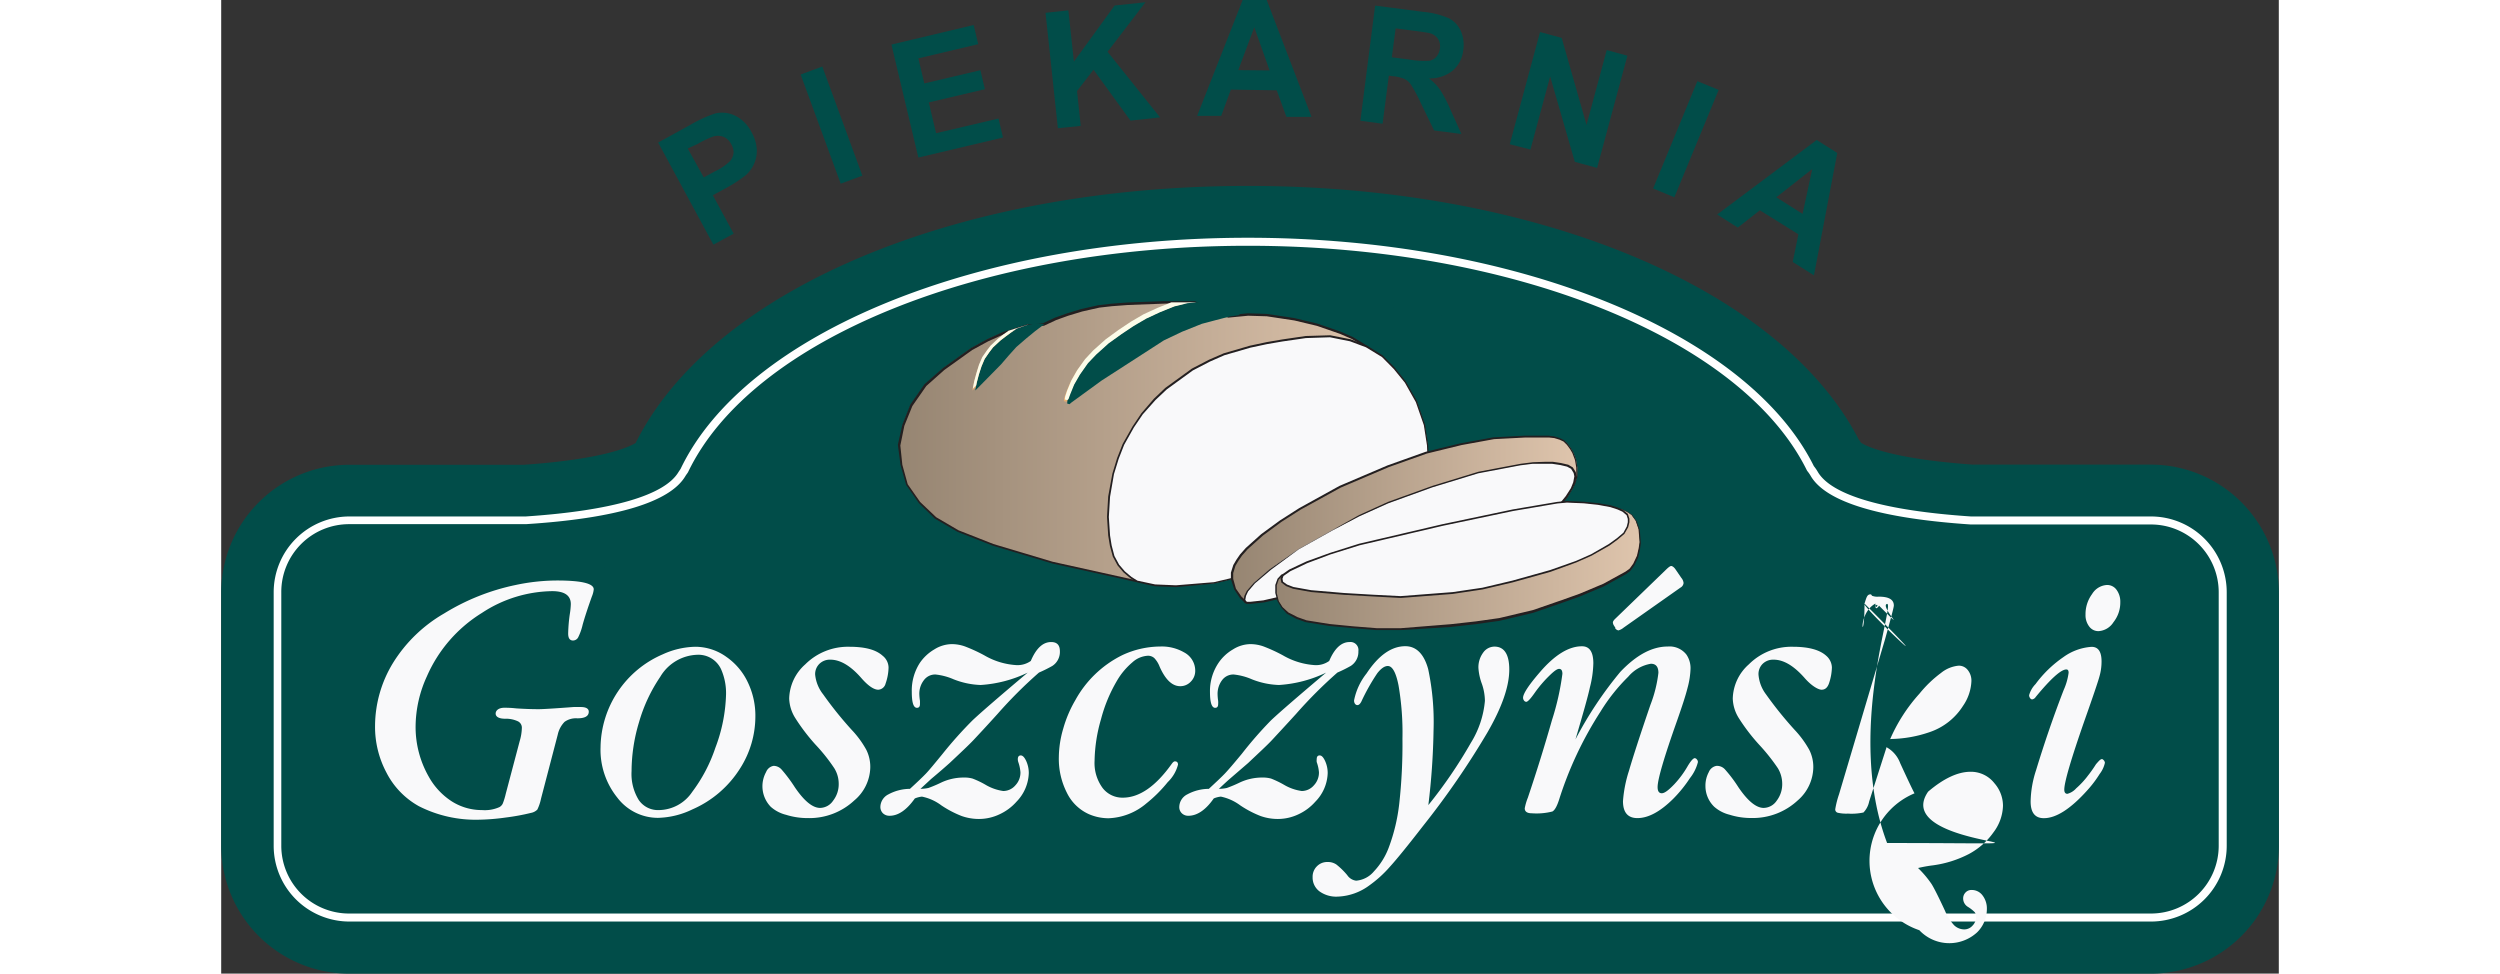 <svg xmlns="http://www.w3.org/2000/svg" xmlns:xlink="http://www.w3.org/1999/xlink" viewBox="0 0 256.77 121.5" style="
    height: 100px;
    /* width: 100px; */
"><rect x="0" y="0" width="256.77" height="121.5" fill="#333333" stroke="none"/><defs><style>.cls-1,.cls-2{fill:#014d49;}.cls-1,.cls-10,.cls-4,.cls-5,.cls-7,.cls-8,.cls-9{fill-rule:evenodd;}.cls-3{fill:#fff;}.cls-4{fill:#f9f9fa;}.cls-5{fill:url(#linear-gradient);}.cls-6{fill:#231f20;}.cls-7{fill:#e8ae71;}.cls-8{fill:url(#linear-gradient-2);}.cls-9{fill:url(#linear-gradient-3);}.cls-10{fill:#fcfce9;}</style><linearGradient id="linear-gradient" x1="84.55" y1="55.11" x2="145.68" y2="55.11" gradientUnits="userSpaceOnUse"><stop offset="0" stop-color="#968572"></stop><stop offset="0.99" stop-color="#dec4ac"></stop></linearGradient><linearGradient id="linear-gradient-2" x1="126.16" y1="64.78" x2="169.23" y2="64.78" xlink:href="#linear-gradient"></linearGradient><linearGradient id="linear-gradient-3" x1="131.65" y1="70.89" x2="177.05" y2="70.89" xlink:href="#linear-gradient"></linearGradient></defs><title>piekarnia-goszczynski-logo-svg</title><g id="Layer_2" data-name="Layer 2" style="
    height: 100px;
"><g id="Layer_1-2" data-name="Layer 1"><path class="cls-1" d="M240.82,65H218.33c-8.79-.59-17.34-2.13-19.51-5.8a5.53,5.53,0,0,0-.49-.71c-8-16.22-36.48-28.27-70.2-28.27-33.92,0-62.51,12.19-70.33,28.55-.1.14-.2.27-.3.43C55.34,62.82,46.78,64.36,38,65H16A9,9,0,0,0,7,73.9v31.65a9,9,0,0,0,9,9H240.82a9,9,0,0,0,9-9V73.9A9,9,0,0,0,240.82,65Z"></path><path class="cls-2" d="M240.82,121.5H16A16,16,0,0,1,0,105.55V73.9A16,16,0,0,1,16,58H37.76c10.26-.71,13.33-2.33,14-2.74l0-.06c9.62-19.15,40.18-32,76.38-32,35.86,0,66.33,12.66,76.17,31.57.11.16.22.32.32.48.64.41,3.72,2,13.95,2.73h22.25a16,16,0,0,1,15.95,16v31.65A16,16,0,0,1,240.82,121.5ZM16,72a2,2,0,0,0-1.95,2v31.65a2,2,0,0,0,1.95,2H240.82a2,2,0,0,0,2-2V73.9a2,2,0,0,0-2-2h-23c-14.07-1-21.8-3.78-25-9.17l-.43-.53-.35-.7c-6-12.11-29.86-24.37-63.92-24.37s-58.32,12.66-64,24.57l-.27.56-.42.59c-3.26,5.31-11,8.11-25,9H16Zm47.58-9.23ZM51.48,55.58h0Zm153.36,0h0Z"></path><path class="cls-3" d="M240.82,115H16a9.46,9.46,0,0,1-9.45-9.45V73.9A9.46,9.46,0,0,1,16,64.45H38c10.75-.72,17.35-2.64,19.07-5.55l.26-.39c8.13-17,37.24-28.84,70.8-28.84,33.25,0,62.28,11.71,70.62,28.5a5.52,5.52,0,0,1,.5.73c1.72,2.91,8.33,4.83,19.11,5.55h22.46a9.46,9.46,0,0,1,9.45,9.45v31.65A9.46,9.46,0,0,1,240.82,115ZM128.13,30.67c-33.19,0-61.92,11.62-69.88,28.27l-.11.16c-.07.1-.14.19-.21.31-1.92,3.25-8.62,5.28-19.9,6H16A8.46,8.46,0,0,0,7.5,73.9v31.65A8.46,8.46,0,0,0,16,114H240.82a8.46,8.46,0,0,0,8.45-8.45V73.9a8.46,8.46,0,0,0-8.45-8.45H218.33c-11.32-.76-18-2.79-19.94-6a4.76,4.76,0,0,0-.45-.66l-.06-.09C189.74,42.18,161.05,30.67,128.13,30.67Z"></path><path class="cls-4" d="M35.51,99.06l1.74-6.58a6.24,6.24,0,0,0,.27-1.64A.88.88,0,0,0,37,90a3.53,3.53,0,0,0-1.58-.31c-.78,0-1.17-.26-1.17-.64s.36-.73,1.09-.73c.28,0,.76,0,1.47.08,1.07.07,2,.1,2.8.1.54,0,2-.09,4.37-.27l.89,0c.63,0,1,.19,1,.58,0,.56-.48.83-1.43.83a2.43,2.43,0,0,0-1.59.44A3.28,3.28,0,0,0,42,91.67l-2.09,8a5.63,5.63,0,0,1-.46,1.36,1.5,1.5,0,0,1-.79.41,27.29,27.29,0,0,1-3.16.58,26.59,26.59,0,0,1-3.31.27,15.63,15.63,0,0,1-7.51-1.68,10,10,0,0,1-4.08-4.24,12.15,12.15,0,0,1-1.4-5.79,15.2,15.2,0,0,1,2.24-7.85,18.17,18.17,0,0,1,6.37-6.17A27.77,27.77,0,0,1,36.75,73a25.24,25.24,0,0,1,5.14-.56c3.06,0,4.6.37,4.6,1.1a3.09,3.09,0,0,1-.23.89c-.52,1.45-.9,2.62-1.15,3.51a7.18,7.18,0,0,1-.56,1.59.74.74,0,0,1-.64.4c-.41,0-.61-.29-.61-.87a19.46,19.46,0,0,1,.2-2.4,9.65,9.65,0,0,0,.13-1.27c0-1.08-.78-1.62-2.32-1.62a16.3,16.3,0,0,0-8.78,2.72,17.53,17.53,0,0,0-6.86,7.91,15.17,15.17,0,0,0-1.41,6.23,12.48,12.48,0,0,0,1.63,6.27A8.67,8.67,0,0,0,28.77,100a7,7,0,0,0,3.78,1.09,4.48,4.48,0,0,0,2.17-.37,1,1,0,0,0,.42-.45A8.28,8.28,0,0,0,35.51,99.06ZM59.2,80.71A6.67,6.67,0,0,1,63.08,82a8,8,0,0,1,2.64,3.15,9.59,9.59,0,0,1,.94,4.27,12.07,12.07,0,0,1-1.93,6.51A13.27,13.27,0,0,1,58.81,101a10.35,10.35,0,0,1-4.31,1.06,6.37,6.37,0,0,1-5.08-2.54,9.5,9.5,0,0,1-2.08-6.26,12.81,12.81,0,0,1,7.77-11.61A10.19,10.19,0,0,1,59.2,80.71Zm.21,1a5.57,5.57,0,0,0-4.62,2.75,19.78,19.78,0,0,0-2.65,5.67,21.38,21.38,0,0,0-.93,6.1,6.2,6.2,0,0,0,.89,3.59,2.9,2.9,0,0,0,2.52,1.27,5.07,5.07,0,0,0,4.16-2.27,19.33,19.33,0,0,0,2.89-5.51A20.17,20.17,0,0,0,63,86.68a7.38,7.38,0,0,0-.63-3.19A3.11,3.11,0,0,0,59.41,81.71Zm9.53,13.86a1.35,1.35,0,0,1,1,.47,18.55,18.55,0,0,1,1.65,2.21c1.17,1.72,2.22,2.57,3.15,2.57a2,2,0,0,0,1.62-.9,3.35,3.35,0,0,0,.7-2.13,3.69,3.69,0,0,0-.55-1.92,22.14,22.14,0,0,0-2.33-2.93,24.43,24.43,0,0,1-2.57-3.38,4.87,4.87,0,0,1-.73-2.4,5.88,5.88,0,0,1,2-4.25,7.54,7.54,0,0,1,5.49-2.2c2,0,3.34.37,4.17,1.12a1.92,1.92,0,0,1,.74,1.47,6.38,6.38,0,0,1-.37,2,1,1,0,0,1-.91.77c-.55,0-1.27-.48-2.13-1.47-1.33-1.52-2.62-2.28-3.85-2.28a1.87,1.87,0,0,0-1.37.52,1.79,1.79,0,0,0-.53,1.34,4.7,4.7,0,0,0,1,2.47,46.7,46.7,0,0,0,3.56,4.43,12,12,0,0,1,1.83,2.5A4.77,4.77,0,0,1,81,95.78,5.53,5.53,0,0,1,79,99.89a8.2,8.2,0,0,1-5.77,2.2,9,9,0,0,1-2.74-.41,4.47,4.47,0,0,1-1.91-1A3.68,3.68,0,0,1,68,96.34,1.23,1.23,0,0,1,68.94,95.57Zm31.7-11.63a15.83,15.83,0,0,1-5.86,1.54,10,10,0,0,1-3.38-.71,7.62,7.62,0,0,0-2.27-.6,1.75,1.75,0,0,0-1.44.71,2.75,2.75,0,0,0-.57,1.78,6.4,6.4,0,0,0,.08.8c0,.18,0,.32,0,.41,0,.3-.13.46-.37.46-.44,0-.65-.65-.65-2a6.36,6.36,0,0,1,1-3.6,5.63,5.63,0,0,1,1.81-1.69,4.21,4.21,0,0,1,2.18-.66,4.93,4.93,0,0,1,1.62.28,19.87,19.87,0,0,1,2.44,1.12A9,9,0,0,0,99.23,83a2.85,2.85,0,0,0,1.8-.52c.67-1.58,1.51-2.36,2.54-2.36.73,0,1.09.38,1.09,1.14a2.08,2.08,0,0,1-.94,1.84,17.77,17.77,0,0,1-1.67.83,56.21,56.21,0,0,0-5.14,5.13c-1.38,1.53-2.39,2.61-3,3.26s-1.65,1.62-3,2.89c-.48.43-1.25,1.11-2.32,2l-1.33,1.23a4.78,4.78,0,0,0,1-.11,16,16,0,0,0,1.6-.68,6.56,6.56,0,0,1,2.8-.62,3.75,3.75,0,0,1,1.11.13,11.32,11.32,0,0,1,1.56.74,6,6,0,0,0,2.26.81,2,2,0,0,0,1.51-.7,2.32,2.32,0,0,0,.64-1.64,5.11,5.11,0,0,0-.27-1.27,1.18,1.18,0,0,1-.06-.36c0-.31.13-.47.37-.47s.46.23.68.7a3.64,3.64,0,0,1,.32,1.5,5.35,5.35,0,0,1-1.53,3.57,6.41,6.41,0,0,1-2.15,1.59,6,6,0,0,1-2.53.57,6.51,6.51,0,0,1-2.17-.37,12.94,12.94,0,0,1-2.52-1.32,6.06,6.06,0,0,0-2.43-1.1,3.09,3.09,0,0,0-.89.23q-1.53,2.16-3.15,2.16a1.16,1.16,0,0,1-.83-.31,1.1,1.1,0,0,1-.32-.81,1.79,1.79,0,0,1,1-1.55,5.74,5.74,0,0,1,2.69-.69c.93-.85,1.59-1.48,2-1.91S89,95.32,90,94.1a51,51,0,0,1,3.75-4.2Q95.24,88.49,100.64,83.94Zm16.52-3.26a5.55,5.55,0,0,1,3,.73,2.58,2.58,0,0,1,1.39,2.29,1.89,1.89,0,0,1-.55,1.36,1.78,1.78,0,0,1-1.32.57c-1,0-1.85-.81-2.57-2.43a3.24,3.24,0,0,0-.66-1.07,1.16,1.16,0,0,0-.81-.3,3.13,3.13,0,0,0-1.94.83,8.73,8.73,0,0,0-1.91,2.28,18.79,18.79,0,0,0-2,4.82,19.54,19.54,0,0,0-.8,5.17,5.26,5.26,0,0,0,1,3.4,3.11,3.11,0,0,0,2.52,1.21q3.1,0,6.11-4.22c.15-.21.28-.31.39-.31.27,0,.39.14.39.41a4.62,4.62,0,0,1-1.28,2.18,17.18,17.18,0,0,1-2.67,2.66,7.71,7.71,0,0,1-4.72,1.85,6.18,6.18,0,0,1-2.47-.52,5.6,5.6,0,0,1-2.73-2.67,9.33,9.33,0,0,1-1-4.45,12.92,12.92,0,0,1,.55-3.55,15.06,15.06,0,0,1,1.51-3.55,13.49,13.49,0,0,1,5.85-5.61A11.29,11.29,0,0,1,117.16,80.68Zm20.72,3.26A15.83,15.83,0,0,1,132,85.48a9.94,9.94,0,0,1-3.38-.71,7.59,7.59,0,0,0-2.28-.6,1.75,1.75,0,0,0-1.44.71,2.81,2.81,0,0,0-.56,1.78,6,6,0,0,0,.07.8,2.61,2.61,0,0,1,0,.41c0,.3-.12.46-.37.46-.43,0-.65-.65-.65-2a6.29,6.29,0,0,1,1.06-3.6,5.53,5.53,0,0,1,1.81-1.69,4.17,4.17,0,0,1,2.17-.66,4.93,4.93,0,0,1,1.62.28,19.87,19.87,0,0,1,2.44,1.12A9.08,9.08,0,0,0,136.47,83a2.81,2.81,0,0,0,1.8-.52c.67-1.58,1.52-2.36,2.54-2.36a1,1,0,0,1,1.1,1.14,2.08,2.08,0,0,1-.95,1.84,17.77,17.77,0,0,1-1.67.83,56.36,56.36,0,0,0-5.13,5.13c-1.39,1.53-2.4,2.61-3,3.26s-1.66,1.62-3,2.89l-2.32,2c-.29.25-.73.66-1.34,1.23a4.7,4.7,0,0,0,1-.11,16.81,16.81,0,0,0,1.61-.68,6.53,6.53,0,0,1,2.8-.62,3.84,3.84,0,0,1,1.11.13,12,12,0,0,1,1.55.74,6,6,0,0,0,2.27.81,2,2,0,0,0,1.51-.7,2.32,2.32,0,0,0,.64-1.64,4.81,4.81,0,0,0-.28-1.27,1.56,1.56,0,0,1,0-.36c0-.31.12-.47.37-.47s.46.23.68.7a3.64,3.64,0,0,1,.32,1.5,5.32,5.32,0,0,1-1.54,3.57,6.37,6.37,0,0,1-2.14,1.59,6,6,0,0,1-2.53.57,6.46,6.46,0,0,1-2.17-.37,12.94,12.94,0,0,1-2.52-1.32,6.17,6.17,0,0,0-2.43-1.1,2.94,2.94,0,0,0-.89.23c-1,1.44-2.08,2.16-3.16,2.16a1.13,1.13,0,0,1-.82-.31,1.06,1.06,0,0,1-.32-.81,1.79,1.79,0,0,1,1-1.55,5.7,5.7,0,0,1,2.69-.69c.92-.85,1.59-1.48,2-1.91s1.11-1.25,2.12-2.47A49,49,0,0,1,131,89.9Q132.49,88.49,137.88,83.94Zm12.76,16.53a58.53,58.53,0,0,0,5.3-7.76,11.92,11.92,0,0,0,1.76-5.25,6.75,6.75,0,0,0-.37-2.1,7,7,0,0,1-.44-2,3.07,3.07,0,0,1,.58-1.9,1.74,1.74,0,0,1,1.42-.77c1.24,0,1.85,1,1.85,2.86,0,2.11-.92,4.74-2.76,7.91a102.29,102.29,0,0,1-8,11.61q-2.85,3.68-4.18,5.14a14.72,14.72,0,0,1-2.51,2.27,7.06,7.06,0,0,1-4,1.41,3.57,3.57,0,0,1-2.24-.66,2.14,2.14,0,0,1-.85-1.77,1.82,1.82,0,0,1,.53-1.35,1.79,1.79,0,0,1,1.34-.54,1.87,1.87,0,0,1,1.09.31,9,9,0,0,1,1.36,1.33,1.57,1.57,0,0,0,1.11.69,3.23,3.23,0,0,0,2.22-1.16,8.82,8.82,0,0,0,1.86-3,22.85,22.85,0,0,0,1.3-5.45,67.36,67.36,0,0,0,.4-8.11,34.91,34.91,0,0,0-.49-6.65c-.32-1.62-.77-2.42-1.34-2.42-.4,0-.83.3-1.3.89a25.46,25.46,0,0,0-2,3.55c-.15.29-.31.44-.5.44s-.41-.19-.41-.58a7.87,7.87,0,0,1,1.56-3.37q2.25-3.4,4.84-3.4c1.38,0,2.34,1,2.85,2.86a31.71,31.71,0,0,1,.67,7.64A87.59,87.59,0,0,1,150.64,100.47ZM169,92.27a47.3,47.3,0,0,1,5.6-8.43c2-2.1,3.95-3.16,5.92-3.16a2.67,2.67,0,0,1,2.32,1,3,3,0,0,1,.52,1.73,10.26,10.26,0,0,1-.37,2.42c-.25,1-.69,2.33-1.32,4.13-1.61,4.54-2.42,7.3-2.42,8.26,0,.52.18.77.52.77s.83-.36,1.54-1.1A12,12,0,0,0,183,95.61c.41-.69.71-1,.89-1a.38.38,0,0,1,.26.16.48.48,0,0,1,.13.34,5.32,5.32,0,0,1-1,2,16.32,16.32,0,0,1-2.08,2.57q-2.43,2.41-4.47,2.41c-1.2,0-1.8-.71-1.8-2.12a16,16,0,0,1,.74-3.76q.75-2.59,2.68-8.24a16.23,16.23,0,0,0,1-4c0-.76-.31-1.14-.94-1.14a4.75,4.75,0,0,0-2.83,1.62,22.86,22.86,0,0,0-3.46,4.36,45.62,45.62,0,0,0-5.17,11c-.27.83-.55,1.32-.84,1.46a8,8,0,0,1-2.55.22c-.59,0-.89-.21-.89-.62a7,7,0,0,1,.39-1.33q1.68-5,3-9.65a32.57,32.57,0,0,0,1.31-5.8c0-.42-.14-.62-.41-.62s-.66.3-1.28.91a15.32,15.32,0,0,0-1.71,2q-.83,1.2-1.11,1.2a.36.36,0,0,1-.28-.16.59.59,0,0,1-.12-.34c0-.51.7-1.58,2.11-3.21q2.78-3.23,5.25-3.22,1.41,0,1.41,2.13a13.07,13.07,0,0,1-.43,3C170.54,87,169.92,89.14,169,92.27Zm5-13.89-.18-.29a.77.77,0,0,1-.15-.42c0-.12.12-.3.35-.51l6.32-6.11c.29-.28.49-.42.61-.42s.34.14.52.4l.74,1.08a1.17,1.17,0,0,1,.28.64.73.73,0,0,1-.39.58l-7.1,5a1.74,1.74,0,0,1-.64.34C174.17,78.63,174.06,78.54,173.94,78.38Zm12.68,17.19a1.35,1.35,0,0,1,1,.47,17.21,17.21,0,0,1,1.66,2.21c1.17,1.72,2.22,2.57,3.15,2.57a2,2,0,0,0,1.62-.9,3.4,3.4,0,0,0,.69-2.13,3.78,3.78,0,0,0-.54-1.92,24,24,0,0,0-2.33-2.93,23.88,23.88,0,0,1-2.58-3.38,4.85,4.85,0,0,1-.72-2.4,5.88,5.88,0,0,1,2-4.25,7.51,7.51,0,0,1,5.49-2.2c1.95,0,3.34.37,4.17,1.12A2,2,0,0,1,201,83.3a6.67,6.67,0,0,1-.37,2c-.19.52-.49.77-.91.77s-1.27-.48-2.13-1.47c-1.34-1.52-2.62-2.28-3.86-2.28a1.87,1.87,0,0,0-1.37.52,1.79,1.79,0,0,0-.52,1.34,4.68,4.68,0,0,0,.94,2.47,47.25,47.25,0,0,0,3.57,4.43,12.36,12.36,0,0,1,1.83,2.5,4.76,4.76,0,0,1,.5,2.19,5.55,5.55,0,0,1-1.94,4.11,8.23,8.23,0,0,1-5.77,2.2,8.91,8.91,0,0,1-2.74-.41,4.52,4.52,0,0,1-1.92-1,3.6,3.6,0,0,1-1.09-2.56,3.55,3.55,0,0,1,.42-1.76A1.26,1.26,0,0,1,186.62,95.57Zm21.15-2.35-2.18,6.8a2.75,2.75,0,0,1-.71,1.37,6.93,6.93,0,0,1-1.92.14,4.84,4.84,0,0,1-1.3-.11.42.42,0,0,1-.3-.45,11.41,11.41,0,0,1,.47-1.85l5.74-19.33c.73-2.63,1.1-4,1.1-4.23,0-.75-.65-1.12-1.95-1.1a1.68,1.68,0,0,1-.75-.11c-
.12-.06-.18-.21-.18-.43,0-.5.38-.75,1.15-.73a11.93,11.93,0,0,0,5.82-1.1,1.36,1.36,0,0,1,.56-.19c.27,0,.41.16.41.46a4,4,0,0,1-.23,1l-5.15,16.23a29.84,29.84,0,0,1,5.12-6.41q2.9-2.47,5.28-2.48a3.72,3.72,0,0,1,3,1.44,4.28,4.28,0,0,1,1.06,2.8,5.75,5.75,0,0,1-1.18,3.31,8.85,8.85,0,0,1-3.07,2.71,13.7,13.7,0,0,1-4.45,1.41,17.54,17.54,0,0,0-1.9.34,12.74,12.74,0,0,1,1.69,2c.34.55.9,1.67,1.68,3.35a6.08,6.08,0,0,0,1.13,1.79,1.83,1.83,0,0,0,1.3.52,1.37,1.37,0,0,0,1-.47,1.53,1.53,0,0,0,.44-1.07,1,1,0,0,0-.16-.6,4.6,4.6,0,0,0-.82-.65,1.23,1.23,0,0,1-.63-1.06,1.06,1.06,0,0,1,.3-.76,1,1,0,0,1,.76-.31,1.67,1.67,0,0,1,1.36.68,2.68,2.68,0,0,1,.54,1.7,4.1,4.1,0,0,1-1.2,2.89,5.13,5.13,0,0,1-7.23-.25A9.13,9.13,0,0,1,211.31,99c-.24-.44-.84-1.7-1.79-3.77A3.76,3.76,0,0,0,207.77,93.22Zm.47-1a15.5,15.5,0,0,0,4.93-.87,7.92,7.92,0,0,0,4.13-3.26A5.85,5.85,0,0,0,218.41,85a2.1,2.1,0,0,0-.45-1.38,1.4,1.4,0,0,0-1.14-.55,4.09,4.09,0,0,0-2.22.92,14.71,14.71,0,0,0-2.67,2.57,20.77,20.77,0,0,0-3.69,5.75Zm26.38,2.49a.56.56,0,0,1,.26.18.55.55,0,0,1,.13.3,3.54,3.54,0,0,1-.66,1.4,14,14,0,0,1-1.51,2q-3.14,3.51-5.45,3.51c-1.1,0-1.65-.69-1.65-2.08a13.13,13.13,0,0,1,.67-3.88c1.06-3.48,2.21-6.82,3.46-10.05a7.63,7.63,0,0,0,.61-2.14c0-.27-.09-.41-.28-.41q-1,0-3.83,3.44a.64.64,0,0,1-.45.3.34.34,0,0,1-.25-.17.59.59,0,0,1-.12-.35,3.19,3.19,0,0,1,.8-1.39A14.48,14.48,0,0,1,229.89,82a6.76,6.76,0,0,1,3.52-1.28c.83,0,1.24.61,1.24,1.82a6.71,6.71,0,0,1-.27,1.9q-.25.93-1.86,5.49Q230,97.15,230,98.54c0,.34.13.52.39.52a2.22,2.22,0,0,0,1.09-.68,10.46,10.46,0,0,0,1.48-1.6c.27-.34.61-.8,1-1.42C234.28,95,234.49,94.75,234.62,94.76ZM235.34,73a1.44,1.44,0,0,1,1.18.6,2.5,2.5,0,0,1,.47,1.56,3.93,3.93,0,0,1-.85,2.48,2.37,2.37,0,0,1-1.88,1.12,1.41,1.41,0,0,1-1.15-.58,2.31,2.31,0,0,1-.46-1.48,4.22,4.22,0,0,1,.82-2.57A2.32,2.32,0,0,1,235.34,73Z"></path><polygon class="cls-5" points="114.13 72.51 103.74 70.21 96.33 67.99 91.95 66.27 89.12 64.63 87.12 62.7 85.57 60.48 84.88 57.97 84.55 55.49 85.07 52.99 86.07 50.49 87.83 47.98 90.08 45.98 93.58 43.48 95.56 42.39 97.59 41.48 100.7 40.5 101.74 40.56 102.61 40.46 104.11 39.76 105.6 39.22 107.36 38.69 109.51 38.21 111.1 38.02 113.11 37.87 117.65 37.71 121.52 37.71 123.14 38.47 125.66 39.47 128.16 39.22 130.49 39.3 133.95 39.82 136.8 40.5 139.68 41.54 141.16 42.19 142.49 42.98 144.18 44.22 145.68 45.98 133.89 56.98 123.4 66.49 114.13 72.51 114.13 72.51"></polygon><path class="cls-6" d="M114.11,72.62l-10.4-2.3L96.3,68.1l-4.39-1.72-2.85-1.66-2-1.94-1.58-2.27L84.77,58l-.33-2.5v0L85,53l1-2.52,1.77-2.54,2.28-2,3.5-2.5,2-1.1,2-.91,3.16-1,1,0,.84-.09,1.48-.69,1.51-.54,1.76-.54,2.15-.48,1.61-.19,2-.15,4.53-.17h3.92l1.63.76,2.49,1,2.47-.24,2.34.07,3.47.52,2.86.69,2.9,1,1.49.65,1.34.8,1.7,1.25,1.51,1.77v.16L134,57.07l-10.49,9.51-9.28,6ZM85.67,60.43l1.55,2.21,2,1.9L92,66.17l4.37,1.72,7.39,2.21,10.34,2.29,9.23-6,10.48-9.5L145.52,46l-1.43-1.68-1.66-1.22-1.33-.79-1.46-.64-2.88-1-2.84-.68-3.45-.52-2.32-.07-2.48.24h0l-2.52-1-1.61-.75h-3.84l-4.53.17-2,.15-1.59.18-2.13.48-1.75.53-1.5.54-1.52.71-.87.09-1-.05-3.09,1-2,.9-2,1.09-3.48,2.49-2.25,2-1.74,2.5-1,2.47-.5,2.46L85,58Z"></path><polygon class="cls-7" points="100.64 40.73 100.67 40.73 99.25 41.23 98.53 41.72 97.85 42.22 97.2 42.72 96.26 43.59 95.8 44.2 95.22 45.03 94.82 45.97 94.5 46.97 94.22 48.01 94.17 48.32 93.74 48.73 93.93 47.77 94.21 46.74 94.52 45.74 94.93 44.79 95.5 43.96 95.97 43.35 96.91 42.48 97.55 41.98 98.2 41.51 100.64 40.73"></polygon><polygon class="cls-7" points="121.48 37.96 120.49 38.03 118.85 38.44 117.05 39.16 115.34 39.96 113.75 40.89 112.2 41.92 110.61 43.07 109.06 44.46 108.04 45.54 107.04 46.96 106.32 48.21 105.8 49.47 105.62 49.99 105.62 50 105.45 50.14 105.15 50.06 105.19 49.7 105.45 48.94 105.97 47.68 106.69 46.42 107.69 45.02 108.71 43.93 110.27 42.54 111.85 41.39 113.39 40.35 114.98 39.43 116.7 38.63 118.43 37.94 121.46 37.94 121.48 37.96"></polygon><polygon class="cls-4" points="128.16 71.75 123.9 72.77 119.15 73.16 116.52 73.04 114.3 72.56 113.52 72.06 112.67 71.34 111.95 70.49 111.36 69.4 111.01 68.07 110.8 66.81 110.66 64.5 110.8 61.96 111.32 59.13 111.91 57.21 112.6 55.45 113.82 53.28 114.93 51.64 116.48 49.83 117.89 48.49 121.2 46.13 123.35 45.02 125.16 44.22 128.4 43.28 130.51 42.83 132.43 42.5 135.35 42.07 138.41 41.98 140.92 42.48 142.92 43.24 144.94 44.48 146.42 45.98 147.8 47.7 149.19 50.14 150.17 53.05 150.56 55.58 150.65 57.71 150.52 59.28 150.08 60.7 143.16 67.99 128.16 71.75 128.16 71.75"></polygon><path class="cls-6" d="M119.16,73.27l-2.65-.11-2.27-.5-.78-.5-.86-.73-.74-.87-.6-1.11-.36-1.35-.21-1.27-.15-2.33.15-2.55.52-2.84.59-1.94.69-1.76,1.23-2.18,1.11-1.66,1.57-1.82,1.41-1.34L121.13,46l2.16-1.12,1.82-.79,3.26-.95,2.11-.45,1.93-.33,2.93-.43,3.06-.09,2.54.5,2,.76,2,1.25,1.5,1.52,1.39,1.73,1.4,2.45,1,2.93.39,2.55.1,2.14-.13,1.59-.48,1.49-6.94,7.32h0l-15,3.76-4.25,1Zm-4.82-.81,2.2.47,2.61.11,4.74-.39,4.24-1,15-3.75L150,60.64l.44-1.39.12-1.55-.09-2.12-.39-2.52-1-2.88-1.37-2.43-1.38-1.7-1.47-1.49-2-1.22-2-.75-2.5-.5-3,.1-2.91.42-1.92.33-2.11.45-3.23.94-1.8.79-2.14,1.11L118,48.59l-1.4,1.32L115,51.71l-1.11,1.64-1.21,2.16L112,57.25l-.59,1.91L110.92,62l-.15,2.52.15,2.3.2,1.25.35,1.32.58,1.07.71.83.84.71Z"></path><polygon class="cls-8" points="127.81 75.1 127.23 74.56 126.53 73.51 126.16 72.27 126.16 71.49 126.45 70.55 126.83 69.92 127.29 69.25 127.99 68.45 129.91 66.73 132.25 65.03 134.65 63.5 139.68 60.74 145.68 58.19 150.43 56.49 154.78 55.43 158.85 54.69 162.72 54.49 164.23 54.47 165.73 54.49 166.4 54.56 167.08 54.77 167.58 55.01 168.03 55.43 168.43 55.99 168.73 56.49 169.06 57.39 169.23 58.35 169.21 59.45 168.9 60.41 168.49 60.98 147.93 67.73 137.65 71.49 127.81 75.1 127.81 75.1"></polygon><path class="cls-6" d="M127.84,75.2l-.11,0-.58-.54-.73-1.1L126,72.27v-.81l.3-.95.38-.65.46-.67.72-.81,1.93-1.73,2.34-1.71,2.41-1.54,5-2.76,6-2.56,4.76-1.7,4.36-1.06,4.08-.74,3.88-.21,1.52,0,1.5,0,.68.08.71.21.54.26.44.43.42.57.31.51.34.92.17,1,0,1.15-.33,1-.41.58-.06,0L148,67.84,137.69,71.6Zm-1.21-1.74.7,1,.5.47,9.78-3.59,10.29-3.75,20.52-6.75.37-.52.31-.93V58.35l-.16-.94-.33-.88-.29-.49-.4-.54-.41-.4-.49-.23-.66-.2-.65-.07-1.49,0-1.51,0-3.86.2-4.06.74-4.34,1.06-4.75,1.69-6,2.56-5,2.75-2.4,1.53L130,66.83l-1.91,1.71-.7.79-.45.65-.37.62-.28.91v.74Z"></path><polygon class="cls-4" points="128.45 75.25 128.01 75.21 127.81 75.1 127.69 74.89 127.79 74.36 128.06 73.77 128.93 72.71 130.9 71.01 134.5 68.49 138.66 66.16 142.07 64.37 145.68 62.74 151.21 60.74 156.94 58.98 162.22 58 163.73 57.82 165.21 57.76 166.23 57.78 167.21 57.93 168.08 58.13 168.62 58.43 168.97 58.98 169.06 59.45 168.91 60.24 168.62 60.98 167.97 62.02 166.91 63.26 165.27 64.4 163.46 65.33 146.44 71.25 130.1 75.06 128.45 75.25 128.45 75.25"></polygon><path class="cls-6" d="M128.45,75.36l-.5,0-.23-.13-.14-.27.1-.6.3-.62.87-1,2-1.72,3.62-2.52,4.17-2.34L142,64.27l3.61-1.64,5.54-2,5.74-1.76,5.29-1,1.52-.19,1.49-.05,1,0,1,.15.91.21.57.34.37.59.1.48-.15.82-.31.76-.65,1.06L167,63.35l-1.65,1.15-1.82.93-17,5.93-16.34,3.81ZM128,75.1l.41,0,1.64-.18,16.32-3.81,17-5.92,1.8-.92,1.62-1.13,1-1.23.64-1,.29-.72.14-.75-.09-.42-.32-.52-.5-.27-.85-.2-1-.15h-1l-1.47,0-1.51.19-5.27,1-5.72,1.75-5.52,2-3.6,1.62-3.4,1.79-4.16,2.33L131,71.1l-2,1.7-.85,1-.26.56-.09.48.08.14Z"></path><polygon class="cls-9" points="132.39 71.75 131.91 72.27 131.65 73.01 131.65 74.01 131.91 75 132.39 75.76 133.1 76.52 134.24 77.11 135.39 77.52 138.29 77.98 141.16 78.26 144.12 78.5 147.18 78.52 153.43 78.02 156.56 77.67 159.46 77.26 163.68 76.3 167.32 75.04 169.49 74.27 172.48 73.01 175.24 71.49 175.78 71.1 176.24 70.47 176.72 69.45 176.94 68.49 177.05 67.72 177 67.05 176.93 66.09 176.55 65 176.02 64.26 175.54 63.92 174.98 63.65 174.28 63.41 173.63 63.31 172.89 63.26 166.73 66.49 138.41 72.27 132.39 71.75 132.39 71.75"></polygon><path class="cls-6" d="M147.18,78.63h-3.06l-3-.25-2.87-.27-2.91-.47-1.16-.41L133,76.6l-.7-.76L131.8,75l-.26-1V73l.28-.78.48-.52.09,0,6,.51,28.29-5.76,6.15-3.23.06,0,.74.06.66.09.72.25.57.28.52.37.55.77.38,1.12.13,1.63-.11.8-.23,1-.49,1-.5.67-.53.39-2.77,1.53-3,1.26-2.17.78-3.65,1.26-4.22,1-2.92.41-3.13.35Zm-14-2.2,1.13.58,1.13.4,2.88.46,2.86.28,3,.24,3.05,0,6.24-.5,3.12-.35,2.9-.41,4.21-1,3.64-1.26,2.16-.77,3-1.26,2.75-1.51.51-.37.45-.62.47-1,.21-.94.11-.77-.13-1.59-.36-1.06-.51-.71-.47-.32-.54-.27-.69-.24-.63-.09-.69-.05-6.17,3.24L138.4,72.38l-6-.51-.43.46-.24.7v1l.25,1,.47.74Z"></path><polygon class="cls-4" points="132.47 71.78 132.32 72.19 132.41 72.64 132.97 73.04 133.78 73.36 136.02 73.77 140.13 74.12 143.68 74.32 147.18 74.5 153.69 74.01 157.43 73.45 161.2 72.56 165.88 71.25 169.1 70.08 170.99 69.25 173.21 67.97 174.19 67.25 175.04 66.53 175.48 65.74 175.61 65.18 175.61 64.72 175.44 64.2 174.89 63.74 174.28 63.46 173.37 63.16 171.84 62.91 170.06 62.72 167.93 62.63 166.73 62.74 161.2 63.68 152.41 65.53 142.03 67.96 138.39 69.1 135.48 70.19 133.37 71.16 132.47 71.78 132.47 71.78"></polygon><path class="cls-6" d="M147.18,74.62l-3.51-.19-3.55-.2L136,73.88l-2.25-.41-.86-.33-.59-.44-.11-.52.17-.47.94-.65,2.13-1L138.35,69,142,67.85l10.38-2.43,8.8-1.85,5.53-.94,1.21-.12,2.15.1,1.78.18,1.54.26.92.3.65.3.58.48.19.59v.46l-.15.61-.47.83-.85.72-1,.73L171,69.35l-1.9.84-3.22,1.17-4.69,1.31-3.78.89-3.75.56ZM133,72.94l.8.31,2.22.4,4.1.35,3.55.21,3.49.18,6.5-.5,3.73-.55,3.76-.89,4.68-1.31L169.06,70l1.88-.83,2.21-1.27,1-.72.83-.7.42-.77.13-.54v-.41l-.15-.47-.52-.44-.6-.27-.89-.29L171.82,63l-1.77-.19-2.12-.09-1.19.11-5.52.94-8.79,1.85-10.37,2.43-3.64,1.14-2.9,1.09-2.1,1-.86.6-.12.34.07.37Z"></path><polygon class="cls-1" points="102.72 40.46 101.59 41.31 100.48 42.22 99.22 43.31 98.24 44.4 97.33 45.46 94.84 47.99 94.1 48.73 94.28 47.77 94.56 46.73 94.87 45.74 95.28 44.79 95.85 43.96 96.32 43.35 97.26 42.48 97.91 41.98 98.59 41.48 99.31 41 100.74 40.5 101.98 40.35 102.72 40.46 102.72 40.46"></polygon><polygon class="cls-1" points="120.55 37.8 118.91 38.21 117.11 38.93 115.39 39.72 113.8 40.65 112.27 41.68 110.67 42.83 109.12 44.22 108.1 45.31 107.1 46.72 106.38 47.98 105.86 49.23 105.6 49.99 105.57 50.36 105.86 50.44 106.1 50.23 109.88 47.48 114.13 44.74
 117.63 42.48 119.92 41.39 122.37 40.41 124.11 39.95 125.84 39.5 127.16 39.3 126.03 38.73 124.6 38.19 123.14 37.87 121.7 37.71 120.55 37.8 120.55 37.8"></polygon><polygon class="cls-10" points="100.72 40.5 99.3 41 98.58 41.48 97.9 41.98 97.25 42.48 96.31 43.35 95.85 43.96 95.27 44.79 94.87 45.74 94.55 46.74 94.28 47.77 94.22 48.09 93.79 48.5 93.98 47.53 94.26 46.5 94.57 45.5 94.98 44.55 95.55 43.73 96.02 43.12 96.96 42.24 97.6 41.74 98.25 41.27 100.69 40.5 100.72 40.5"></polygon><polygon class="cls-10" points="121.6 37.75 120.61 37.83 118.97 38.23 117.18 38.95 115.46 39.75 113.87 40.68 112.33 41.71 110.73 42.86 109.19 44.25 108.16 45.33 107.16 46.75 106.44 48 105.93 49.26 105.74 49.79 105.74 49.8 105.57 49.93 105.27 49.85 105.32 49.49 105.57 48.73 106.09 47.48 106.81 46.21 107.81 44.81 108.83 43.72 110.39 42.33 111.97 41.18 113.51 40.15 115.1 39.22 116.82 38.43 118.56 37.73 121.58 37.73 121.6 37.75"></polygon><path class="cls-2" d="M61.42,30.53,54.53,17.79l4-2.2a16.31,16.31,0,0,1,3.11-1.43,3.71,3.71,0,0,1,2.48.27,4.59,4.59,0,0,1,2.07,2.09,4.85,4.85,0,0,1,.65,2.2,4,4,0,0,1-.39,1.83,4.07,4.07,0,0,1-1,1.32A17.14,17.14,0,0,1,63,23.47l-1.65.89,2.6,4.8Zm-3.2-12,2,3.61,1.38-.75a6.84,6.84,0,0,0,1.89-1.28,1.9,1.9,0,0,0,.45-1.05A2,2,0,0,0,63.65,18a1.9,1.9,0,0,0-1-.94,2,2,0,0,0-1.32,0,11.92,11.92,0,0,0-1.87.9Z"></path><path class="cls-2" d="M77.31,22.92l-5-13.62,2.7-1,5,13.62Z"></path><path class="cls-2" d="M87,19.66,83.64,5.56,93.9,3.12l.57,2.39L87,7.28l.74,3.13,7-1.65.56,2.37-7,1.65.91,3.84L97,14.79l.56,2.37Z"></path><path class="cls-2" d="M104.41,16,102.87,1.6l2.85-.31.69,6.4,5.08-7,3.85-.41-4.73,6.18,6.55,8.19-3.69.4-4.61-6.35-2.06,2.66.46,4.35Z"></path><path class="cls-2" d="M136.06,14.58l-3.13,0-1.21-3.31L126,11.18l-1.21,3.28-3,0L127.47,0l3,0Zm-5.23-5.79L128.92,3.4l-2,5.35Z"></path><path class="cls-2" d="M142.16,15.07,144,.7l6,.78a10.26,10.26,0,0,1,3.24.82,3.29,3.29,0,0,1,1.46,1.59A4.26,4.26,0,0,1,155,6.23a3.92,3.92,0,0,1-1.28,2.55,4.5,4.5,0,0,1-3,1,6.44,6.44,0,0,1,1.37,1.4,15.75,15.75,0,0,1,1.32,2.54l1.36,3-3.41-.44-1.65-3.4a18.92,18.92,0,0,0-1.23-2.3,2.08,2.08,0,0,0-.78-.71,4.57,4.57,0,0,0-1.41-.35l-.58-.08-.78,6Zm3.92-7.92,2.11.27a10.92,10.92,0,0,0,2.58.16,1.53,1.53,0,0,0,.88-.5,2,2,0,0,0,.43-1,1.74,1.74,0,0,0-.23-1.22,1.76,1.76,0,0,0-1-.71c-.23-.06-.92-.17-2.07-.32l-2.22-.29Z"></path><path class="cls-2" d="M160.8,18l3.78-14,2.7.73,3.1,10.86,2.52-9.34,2.58.7-3.78,14-2.78-.75L165.84,9.54l-2.46,9.12Z"></path><path class="cls-2" d="M178.69,23.52l5.52-13.39,2.66,1.09-5.53,13.4Z"></path><path class="cls-2" d="M198.76,34.36l-2.65-1.67.71-3.45-4.81-3-2.75,2.16-2.58-1.63,12.42-9.3,2.57,1.62Zm-1.42-7.67,1.21-5.6-4.49,3.53Z"></path></g></g></svg>